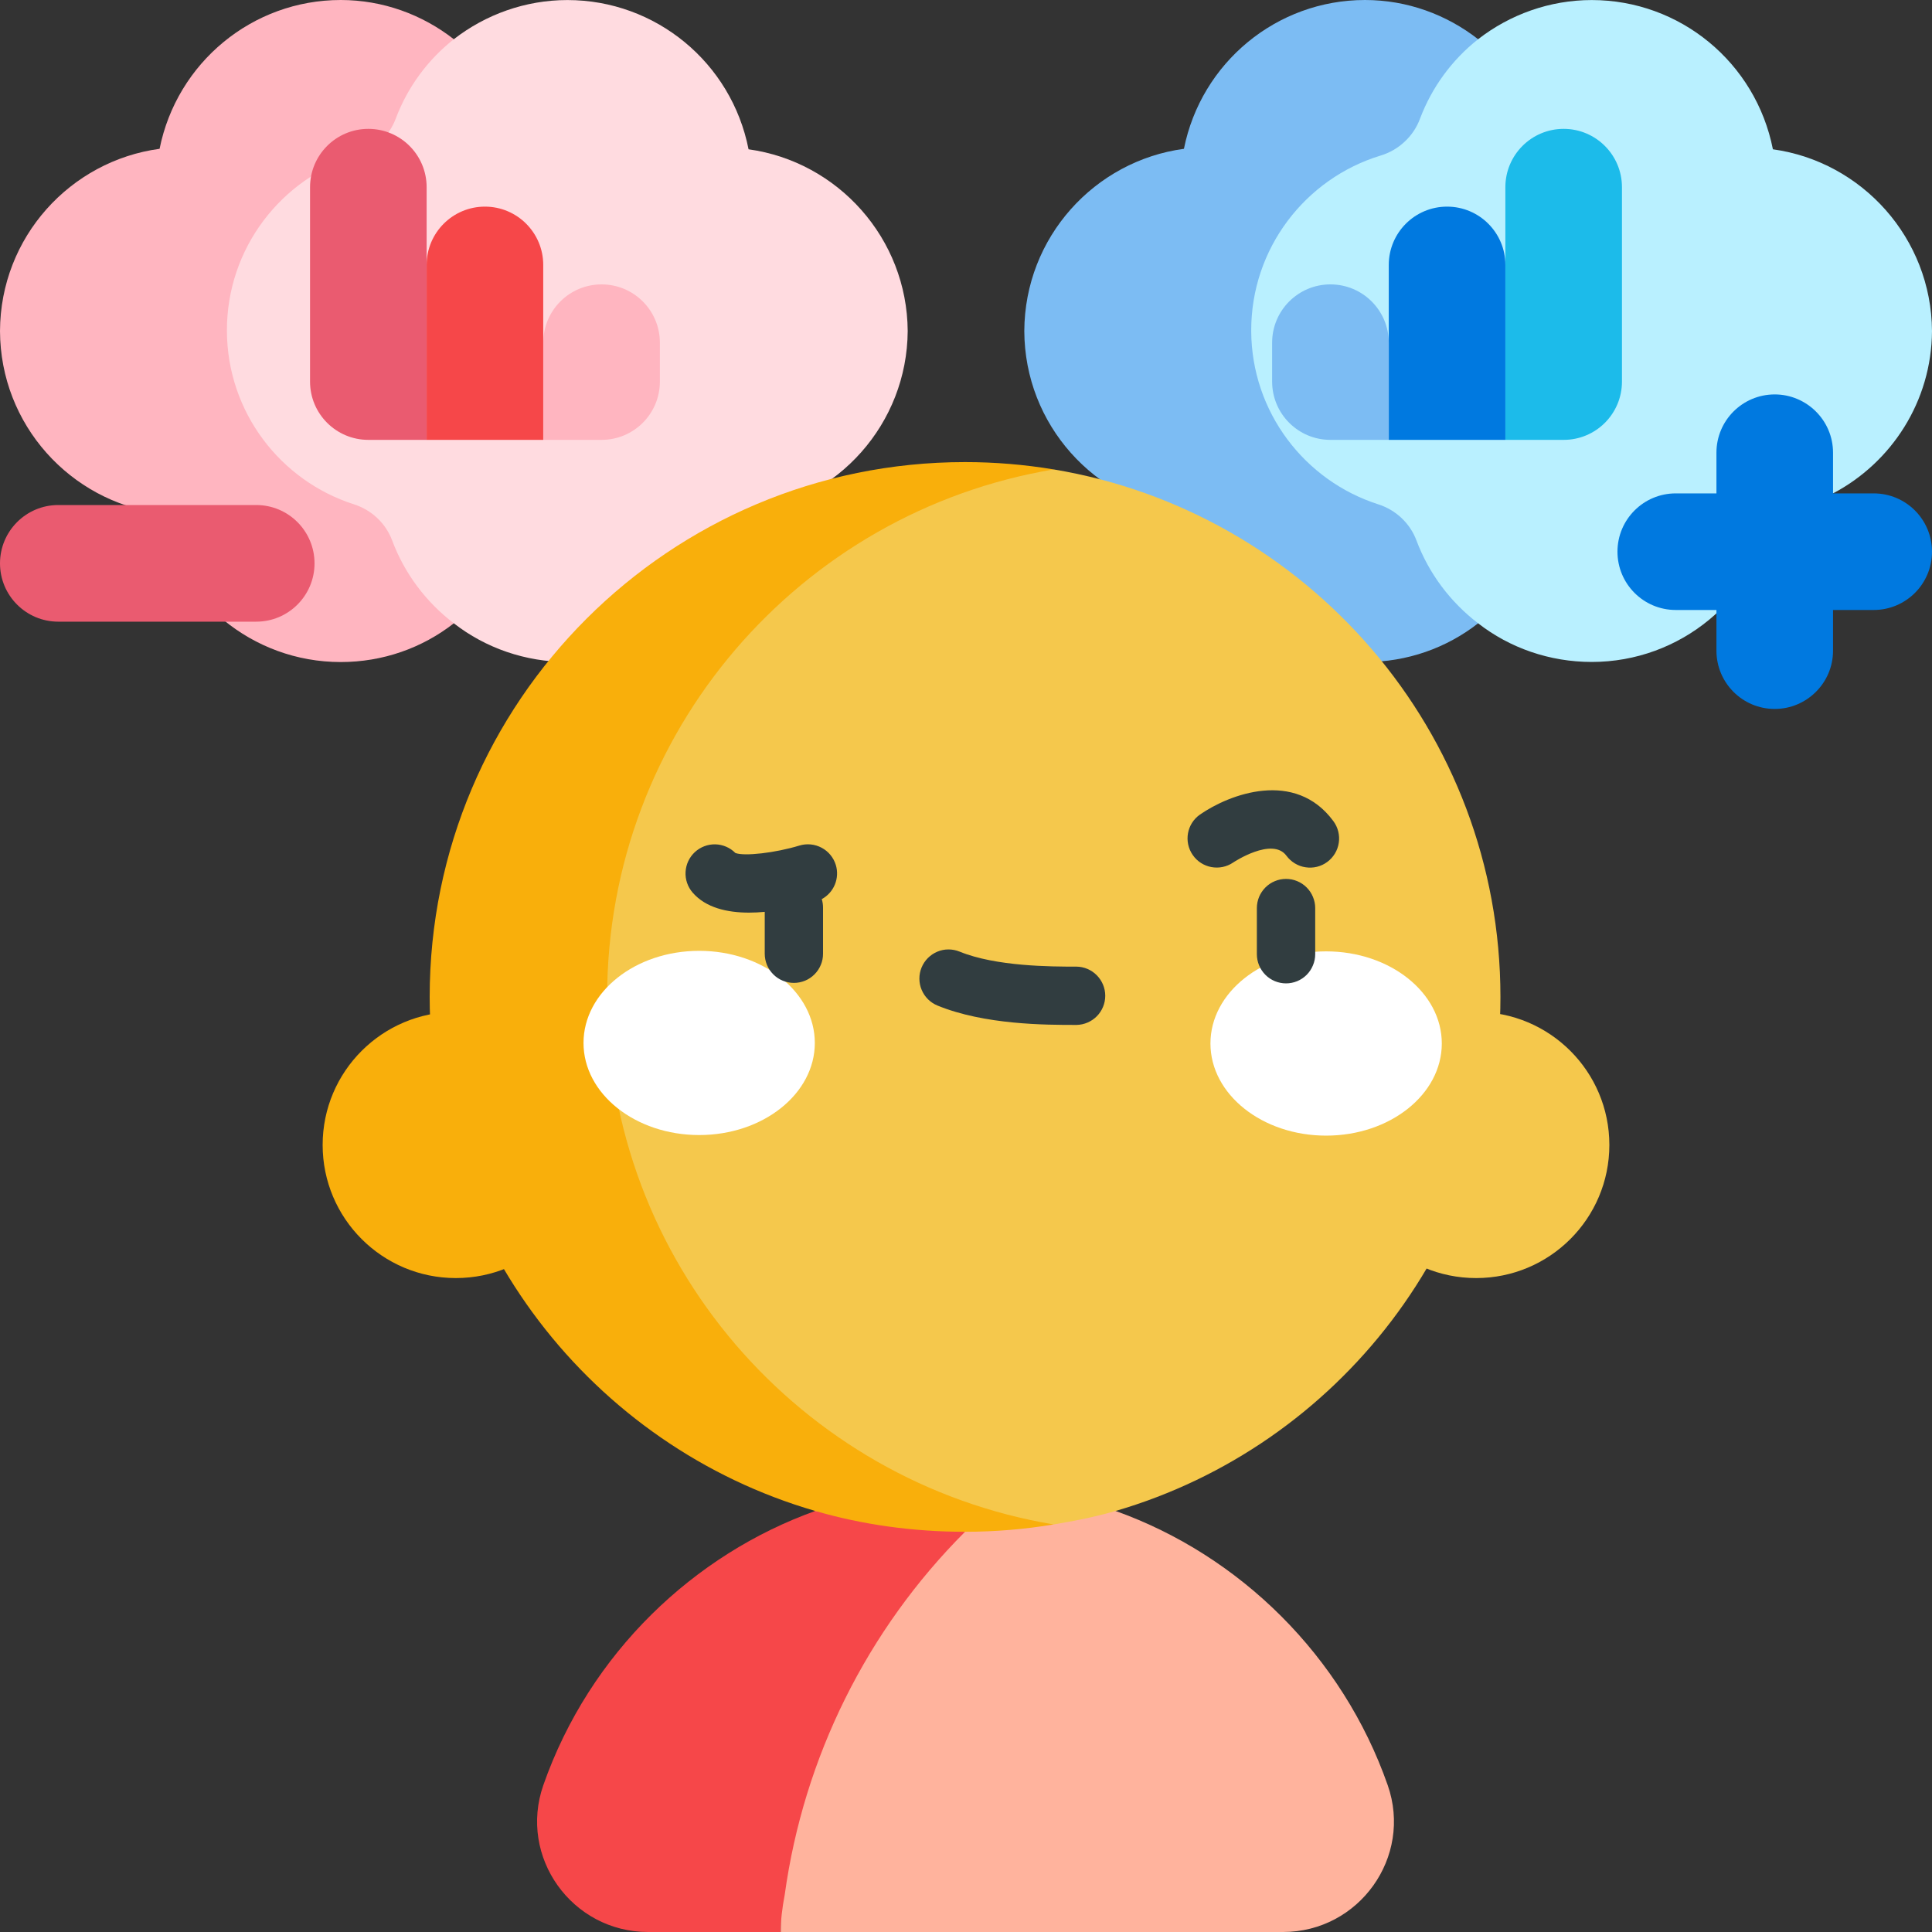 <svg width="40" height="40" viewBox="0 0 40 40" fill="none" xmlns="http://www.w3.org/2000/svg">
<rect x="0" y="0" width="40" height="40" fill="#333333" stroke="none"/>
<g id="user research 1" clip-path="url(#clip0_0_830)">
<g id="Group">
<path id="Vector" d="M15.498 3.091C15.144 1.294 13.574 0.001 11.747 0.001C10.877 0.001 10.052 0.301 9.396 0.812L4.32 2.325L4.32 11.392L9.396 12.905C10.052 13.416 10.877 13.705 11.747 13.705C13.574 13.705 15.144 12.412 15.498 10.615C17.35 10.359 18.781 8.771 18.793 6.853C18.781 4.936 17.35 3.348 15.498 3.091Z" fill="#FFDBE0"/>
<path id="Vector_2" d="M8.119 11.189C7.985 10.831 7.691 10.557 7.327 10.441C5.807 9.955 4.705 8.534 4.698 6.853C4.692 5.142 5.822 3.693 7.379 3.22C7.565 3.164 7.735 3.065 7.876 2.932C8.017 2.8 8.126 2.636 8.194 2.454C8.437 1.808 8.853 1.24 9.396 0.812C8.74 0.3 7.925 0 7.054 0C5.224 0 3.662 1.297 3.304 3.081C1.457 3.33 0.007 4.91 0 6.854C0.007 8.797 1.457 10.377 3.304 10.626C3.662 12.41 5.224 13.707 7.054 13.707C7.925 13.707 8.74 13.417 9.396 12.905C8.822 12.466 8.375 11.875 8.119 11.189Z" fill="#FFB5C0"/>
<path id="Vector_3" d="M36.706 3.091C36.351 1.294 34.782 0.001 32.955 0.001C32.085 0.001 31.259 0.301 30.603 0.812L25.527 2.325V11.392L30.603 12.905C31.259 13.416 32.085 13.705 32.955 13.705C34.782 13.705 36.351 12.412 36.706 10.615C37.141 10.555 37.562 10.419 37.951 10.215C39.161 9.578 39.991 8.311 40 6.854C39.988 4.936 38.557 3.348 36.706 3.091Z" fill="#B9F0FF"/>
<path id="Vector_4" d="M29.326 11.189C29.192 10.831 28.898 10.557 28.534 10.441C27.015 9.955 25.912 8.534 25.905 6.853C25.899 5.142 27.029 3.693 28.586 3.22C28.772 3.164 28.942 3.065 29.083 2.932C29.225 2.8 29.334 2.636 29.401 2.454C29.645 1.808 30.06 1.24 30.603 0.812C29.947 0.3 29.132 0 28.261 0C26.431 0 24.869 1.297 24.512 3.081C22.665 3.33 21.215 4.91 21.207 6.854C21.215 8.797 22.665 10.377 24.512 10.626C24.869 12.41 26.431 13.707 28.261 13.707C29.132 13.707 29.947 13.417 30.603 12.905C30.029 12.466 29.583 11.875 29.326 11.189Z" fill="#7CBCF3"/>
<path id="Vector_5" d="M28.731 36.96C27.796 34.289 25.674 32.204 23.097 31.283C22.12 30.933 21.073 30.754 19.99 30.754C18.899 30.754 17.852 30.934 16.879 31.283L16.163 31.978V40H26.563C28.139 40 29.251 38.446 28.731 36.96Z" fill="#FFB39D"/>
<path id="Vector_6" d="M19.98 31.714L16.879 31.283C14.38 32.178 12.21 34.215 11.249 36.96C10.729 38.447 11.841 40 13.418 40H16.163C16.163 39.766 16.194 39.505 16.247 39.227C16.64 36.383 17.95 33.744 19.98 31.714Z" fill="#F64749"/>
<path id="Vector_7" d="M30.562 26.461C32.085 26.461 33.32 25.227 33.32 23.705C33.32 22.183 32.085 20.95 30.562 20.95C29.038 20.95 27.803 22.183 27.803 23.705C27.803 25.227 29.038 26.461 30.562 26.461Z" fill="#F5C84C"/>
<path id="Vector_8" d="M21.816 9.719H18.296L8.896 20.641L18.296 31.562H21.816C22.25 31.489 22.681 31.404 23.097 31.283C27.706 29.94 31.065 25.678 31.065 20.641C31.065 15.15 27.063 10.594 21.816 9.719Z" fill="#F5C84C"/>
<g id="Group_2">
<path id="Vector_9" d="M12.57 20.641C12.57 15.15 16.569 10.594 21.816 9.719C21.209 9.618 20.595 9.567 19.98 9.567C13.859 9.567 8.896 14.525 8.896 20.641C8.896 25.682 12.265 29.944 16.879 31.283C17.862 31.568 18.905 31.714 19.98 31.714C20.607 31.714 21.218 31.661 21.816 31.562C16.569 30.687 12.57 26.131 12.57 20.641Z" fill="#F9AF0B"/>
<path id="Vector_10" d="M9.438 26.461C10.962 26.461 12.197 25.227 12.197 23.705C12.197 22.183 10.962 20.95 9.438 20.95C7.915 20.95 6.68 22.183 6.68 23.705C6.68 25.227 7.915 26.461 9.438 26.461Z" fill="#F9AF0B"/>
</g>
<path id="Vector_11" d="M14.476 23.5C15.798 23.5 16.87 22.646 16.87 21.593C16.87 20.54 15.798 19.686 14.476 19.686C13.153 19.686 12.081 20.54 12.081 21.593C12.081 22.646 13.153 23.5 14.476 23.5Z" fill="white"/>
<path id="Vector_12" d="M27.456 23.512C28.779 23.512 29.851 22.658 29.851 21.604C29.851 20.551 28.779 19.697 27.456 19.697C26.134 19.697 25.061 20.551 25.061 21.604C25.061 22.658 26.134 23.512 27.456 23.512Z" fill="white"/>
<g id="Group_3">
<path id="Vector_13" d="M26.626 18.197C26.547 18.197 26.468 18.212 26.395 18.243C26.322 18.273 26.255 18.317 26.199 18.374C26.143 18.43 26.099 18.496 26.068 18.569C26.038 18.643 26.022 18.721 26.022 18.8V19.756C26.022 19.835 26.038 19.914 26.068 19.987C26.099 20.06 26.143 20.127 26.199 20.183C26.255 20.239 26.322 20.284 26.395 20.314C26.468 20.344 26.547 20.36 26.626 20.36C26.705 20.36 26.784 20.344 26.857 20.314C26.93 20.284 26.997 20.239 27.053 20.183C27.109 20.127 27.153 20.06 27.183 19.987C27.214 19.914 27.23 19.835 27.23 19.756V18.8C27.23 18.721 27.214 18.643 27.183 18.569C27.153 18.496 27.109 18.43 27.053 18.374C26.997 18.317 26.93 18.273 26.857 18.243C26.784 18.212 26.705 18.197 26.626 18.197ZM16.552 17.506C16.051 17.659 15.408 17.732 15.225 17.66C15.114 17.548 14.965 17.485 14.809 17.481C14.652 17.478 14.501 17.536 14.386 17.642C14.271 17.749 14.202 17.896 14.194 18.052C14.185 18.209 14.238 18.362 14.341 18.481C14.614 18.795 15.056 18.895 15.509 18.895C15.617 18.895 15.726 18.889 15.833 18.879V19.746C15.833 19.826 15.849 19.904 15.879 19.977C15.909 20.05 15.954 20.117 16.01 20.173C16.066 20.229 16.132 20.274 16.206 20.304C16.279 20.334 16.357 20.35 16.437 20.35C16.516 20.35 16.594 20.334 16.668 20.304C16.741 20.274 16.807 20.229 16.863 20.173C16.919 20.117 16.964 20.05 16.994 19.977C17.025 19.904 17.04 19.826 17.04 19.746V18.791C17.04 18.73 17.031 18.671 17.014 18.615C17.137 18.549 17.232 18.442 17.285 18.314C17.338 18.185 17.345 18.042 17.305 17.909C17.258 17.756 17.153 17.627 17.012 17.552C16.87 17.476 16.705 17.46 16.552 17.506ZM27.607 17.002C26.814 15.924 25.454 16.441 24.845 16.864C24.572 17.054 24.505 17.428 24.694 17.701C24.882 17.975 25.258 18.044 25.532 17.857C25.54 17.851 26.343 17.32 26.635 17.718C26.682 17.781 26.741 17.835 26.809 17.876C26.877 17.917 26.952 17.945 27.031 17.956C27.109 17.968 27.189 17.965 27.266 17.946C27.343 17.927 27.416 17.893 27.479 17.846C27.543 17.799 27.597 17.739 27.638 17.672C27.679 17.604 27.706 17.529 27.718 17.45C27.73 17.372 27.726 17.292 27.707 17.215C27.688 17.138 27.654 17.066 27.607 17.002ZM22.289 20.013H22.27C21.771 20.013 20.622 20.011 19.867 19.702C19.794 19.672 19.715 19.657 19.636 19.657C19.556 19.657 19.478 19.673 19.405 19.704C19.332 19.735 19.266 19.779 19.21 19.836C19.154 19.892 19.11 19.959 19.08 20.032C19.019 20.18 19.02 20.347 19.082 20.494C19.144 20.642 19.262 20.759 19.41 20.819C20.384 21.218 21.651 21.22 22.269 21.22H22.289C22.447 21.217 22.598 21.152 22.709 21.04C22.82 20.927 22.883 20.775 22.883 20.616C22.883 20.458 22.82 20.306 22.709 20.193C22.598 20.08 22.447 20.015 22.289 20.013Z" fill="#313D40"/>
</g>
<path id="Vector_14" d="M5.305 10.456H1.207C0.54 10.456 0 10.997 0 11.664C0 12.33 0.54 12.871 1.207 12.871H5.305C5.972 12.871 6.512 12.33 6.512 11.664C6.512 10.997 5.972 10.456 5.305 10.456Z" fill="#EA5B70"/>
<path id="Vector_15" d="M38.793 10.215H37.951V9.373C37.951 8.7 37.401 8.166 36.744 8.166C36.077 8.166 35.537 8.706 35.537 9.373V10.215H34.695C34.028 10.215 33.488 10.755 33.488 11.422C33.488 12.089 34.028 12.629 34.695 12.629H35.537V13.471C35.537 14.138 36.077 14.678 36.744 14.678C37.401 14.678 37.951 14.144 37.951 13.471V12.629H38.793C39.459 12.629 40 12.089 40 11.422C40 10.755 39.459 10.215 38.793 10.215Z" fill="#0079E0"/>
<path id="Vector_16" d="M6.419 3.876V7.9C6.419 8.567 6.959 9.107 7.626 9.107H8.833V3.876C8.833 3.209 8.293 2.668 7.626 2.668C6.959 2.668 6.419 3.209 6.419 3.876Z" fill="#EA5B70"/>
<path id="Vector_17" d="M8.833 5.485V9.107H11.247V5.485C11.247 4.819 10.707 4.278 10.04 4.278C9.373 4.278 8.833 4.819 8.833 5.485Z" fill="#F64749"/>
<path id="Vector_18" d="M11.248 7.095V9.107H12.455C13.121 9.107 13.662 8.567 13.662 7.9V7.095C13.662 6.428 13.122 5.888 12.455 5.888C11.788 5.888 11.248 6.428 11.248 7.095Z" fill="#FFB5C0"/>
<path id="Vector_19" d="M33.581 3.876V7.9C33.581 8.567 33.041 9.107 32.374 9.107H31.167V3.876C31.167 3.209 31.707 2.668 32.374 2.668C33.041 2.668 33.581 3.209 33.581 3.876Z" fill="#1CBBEA"/>
<path id="Vector_20" d="M31.167 5.485V9.107H28.753V5.485C28.753 4.819 29.293 4.278 29.96 4.278C30.627 4.278 31.167 4.819 31.167 5.485Z" fill="#0079E0"/>
<path id="Vector_21" d="M28.753 7.095V9.107H27.545C26.878 9.107 26.338 8.567 26.338 7.9V7.095C26.338 6.428 26.878 5.888 27.545 5.888C28.212 5.888 28.753 6.428 28.753 7.095Z" fill="#7CBCF3"/>
</g>
</g>
<defs>
<clipPath id="clip0_0_830">
<rect width="40" height="40" fill="white"/>
</clipPath>
</defs>
</svg>
